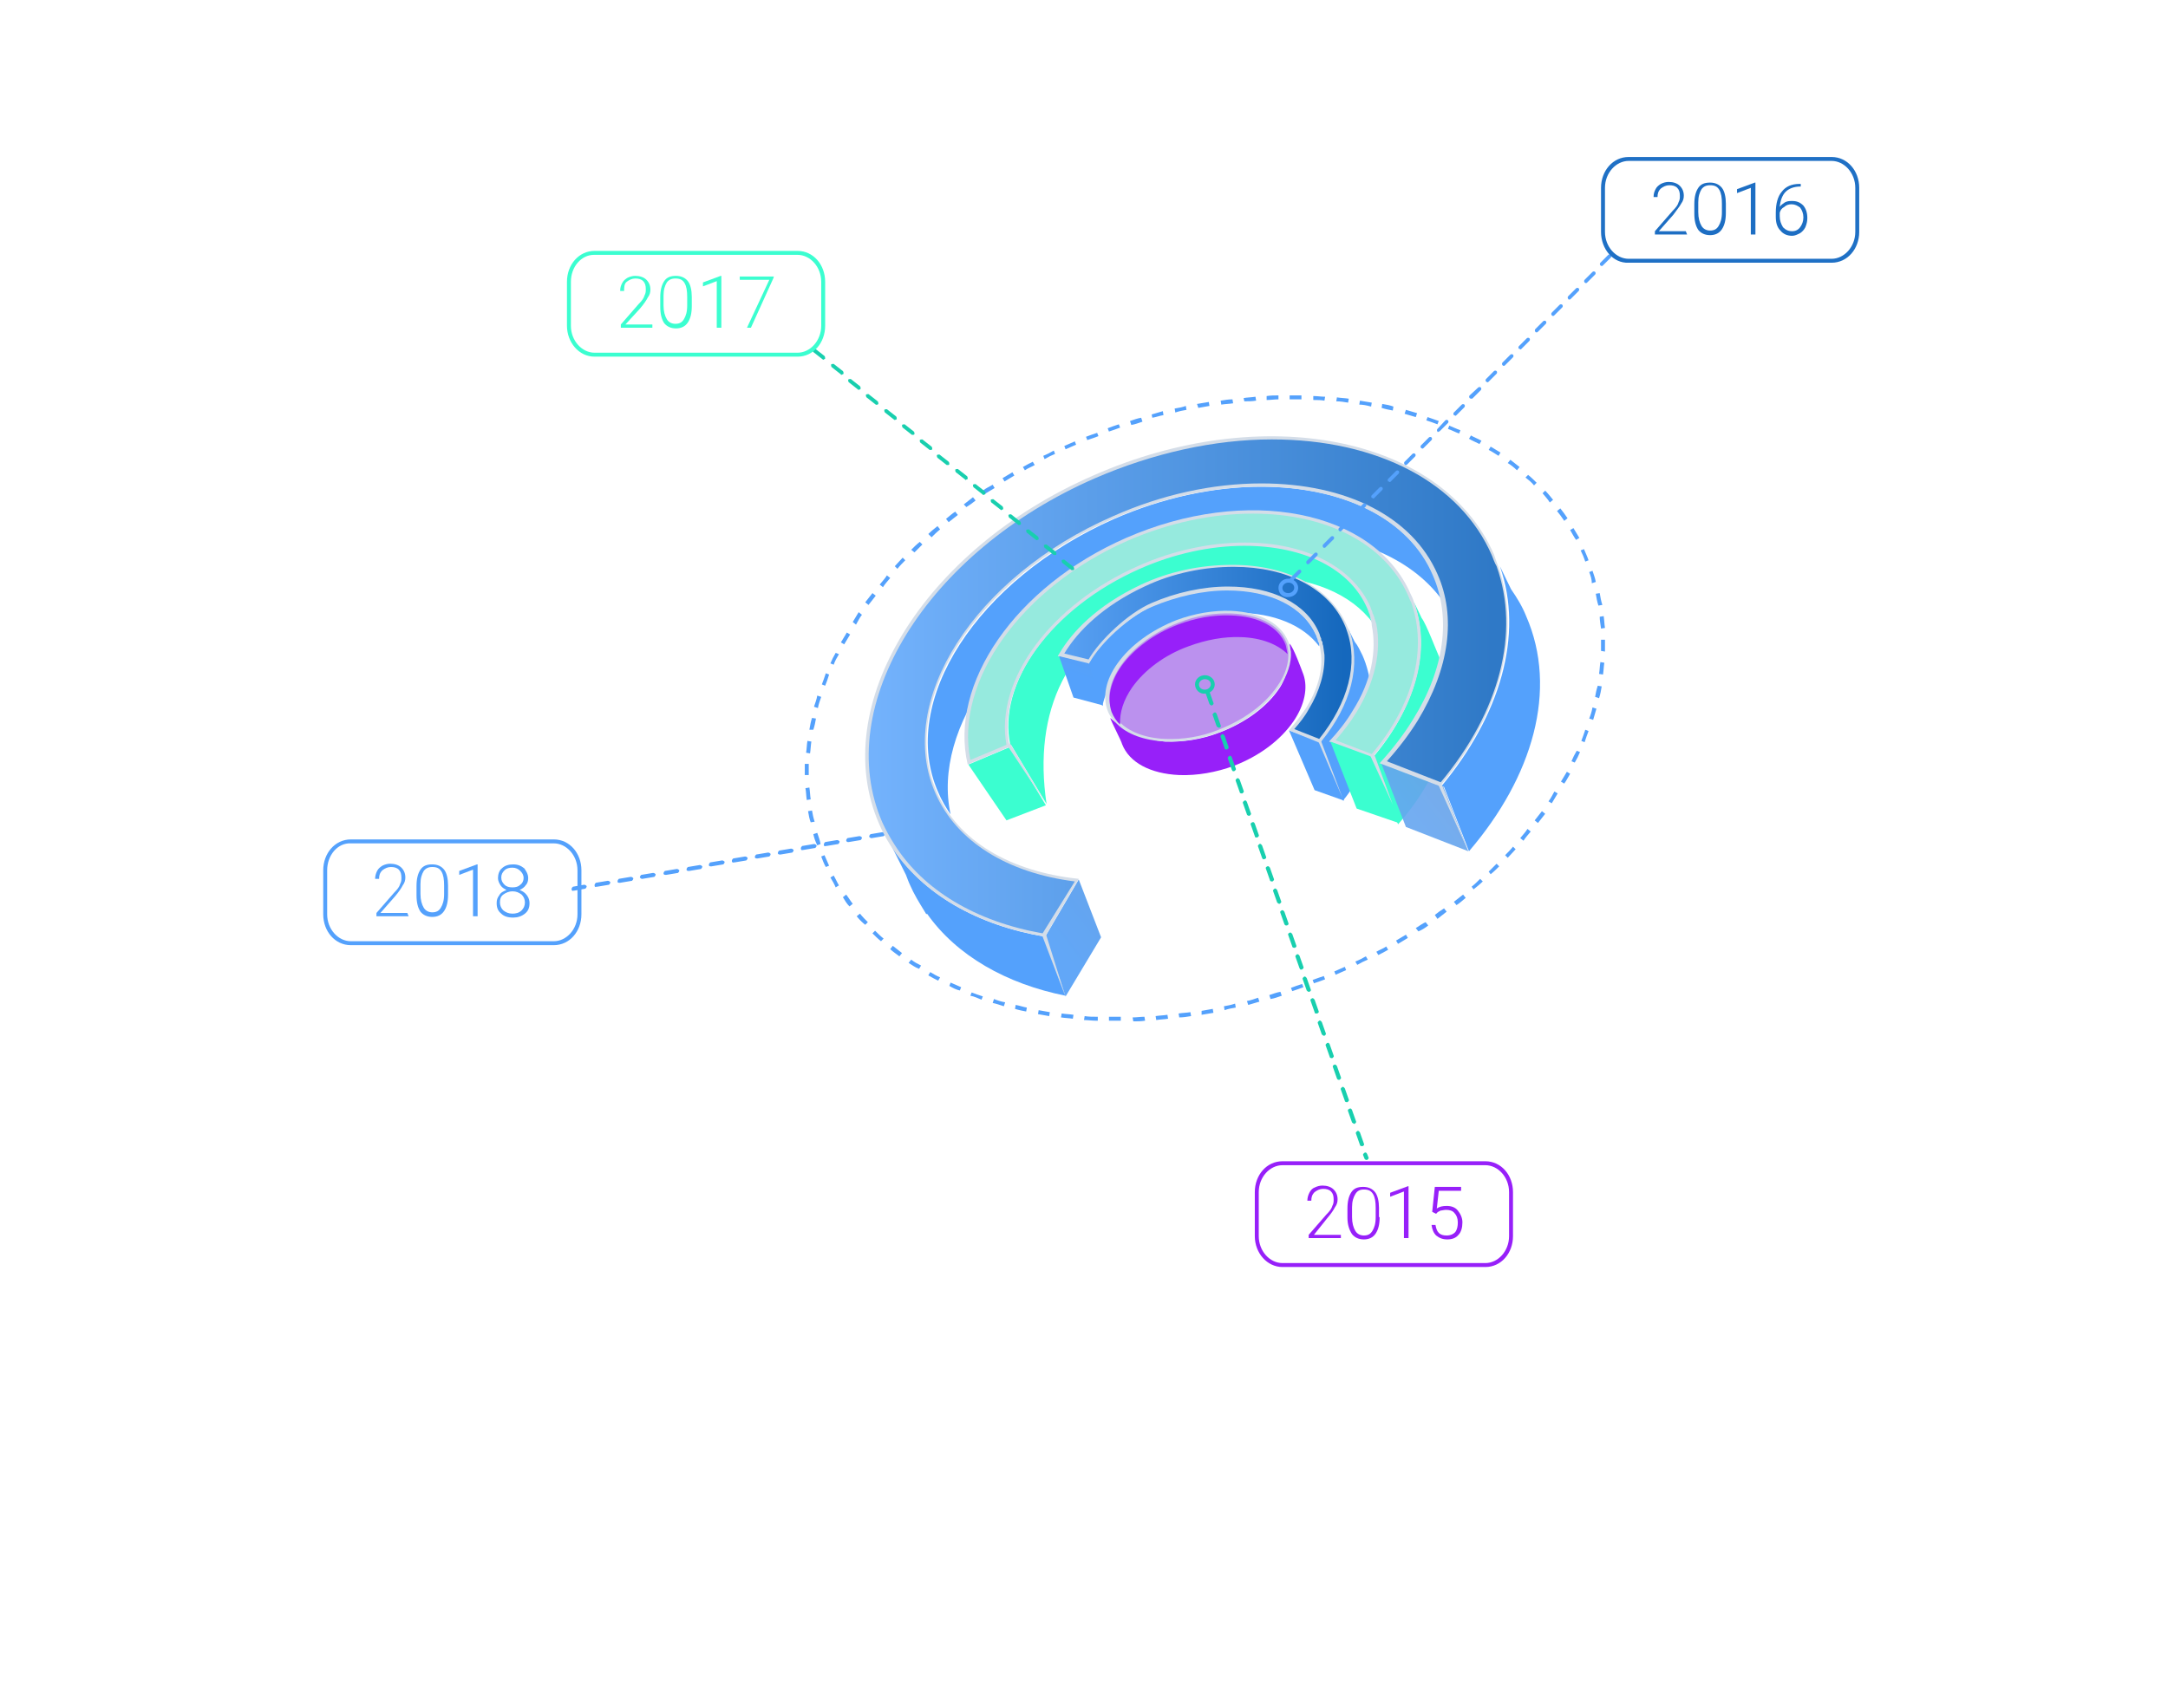 <?xml version="1.0" encoding="utf-8"?>
<!-- Generator: Adobe Illustrator 23.0.6, SVG Export Plug-In . SVG Version: 6.00 Build 0)  -->
<svg version="1.1" xmlns="http://www.w3.org/2000/svg" xmlns:xlink="http://www.w3.org/1999/xlink" x="0px" y="0px"
	 viewBox="0 0 330 260" enable-background="new 0 0 330 260" xml:space="preserve">
<g id="Слой_2">
	<rect opacity="0" fill="#FFFFFF" width="330" height="260"/>
</g>
<g id="Слой_1">
	<path fill="#54A1FC" d="M172.6,86.1c7.4-3.2,15.1-4.9,22.4-4.9c11,0,19.7,3.7,24.4,10c-0.2-1.2-0.6-2.4-1.1-3.6
		c-3.7-8.4-13.5-13.5-26.3-13.5c-7.3,0-15.1,1.7-22.4,4.9c-20.8,9.2-32.9,27.8-26.8,41.6c0.5,1.2,1.2,2.4,1.9,3.4
		C141.8,110.8,153.5,94.4,172.6,86.1z"/>
	<path fill="#54A1FC" d="M170.3,155.4c-0.5,0-1,0-1.5,0v-0.6c0.5,0,1,0,1.5,0c0.1,0,0.2,0,0.3,0v0.6
		C170.5,155.4,170.4,155.4,170.3,155.4z M172.4,154.9c0.6,0,1.2-0.1,1.8-0.1l0.1,0.6c-0.6,0.1-1.2,0.1-1.8,0.1L172.4,154.9z
		 M166.8,155.4c-0.6,0-1.2-0.1-1.8-0.1l0.1-0.6c0.6,0.1,1.2,0.1,1.8,0.1c0.1,0,0.2,0,0.2,0v0.6C167,155.4,166.9,155.4,166.8,155.4z
		 M175.9,154.7c0.6-0.1,1.2-0.1,1.8-0.2l0.1,0.6c-0.6,0.1-1.2,0.1-1.8,0.2L175.9,154.7z M161.5,154.9l0.1-0.6
		c0.6,0.1,1.2,0.1,1.8,0.2l-0.1,0.6C162.7,155,162.1,155,161.5,154.9z M179.4,154.3c0.6-0.1,1.2-0.1,1.8-0.2l0.1,0.6
		c-0.6,0.1-1.2,0.2-1.8,0.2L179.4,154.3z M158,154.4l0.1-0.6c0.6,0.1,1.1,0.2,1.7,0.3l-0.1,0.6C159.1,154.6,158.6,154.5,158,154.4z
		 M182.9,153.9c0.6-0.1,1.2-0.2,1.7-0.3l0.1,0.6c-0.6,0.1-1.2,0.2-1.8,0.3L182.9,153.9z M154.5,153.6l0.1-0.6
		c0.6,0.1,1.1,0.3,1.7,0.4l-0.1,0.6C155.7,153.9,155.1,153.8,154.5,153.6z M186.3,153.2c0.6-0.1,1.1-0.2,1.7-0.4l0.1,0.6
		c-0.6,0.1-1.2,0.2-1.7,0.4L186.3,153.2z M151.1,152.7l0.2-0.6c0.5,0.2,1.1,0.4,1.7,0.5l-0.2,0.6C152.2,153,151.6,152.8,151.1,152.7
		z M189.8,152.4c0.6-0.1,1.1-0.3,1.7-0.5l0.2,0.6c-0.6,0.2-1.1,0.3-1.7,0.5L189.8,152.4z M147.7,151.6l0.2-0.5
		c0.5,0.2,1.1,0.4,1.7,0.6l-0.2,0.5C148.9,152,148.3,151.7,147.7,151.6z M193.2,151.5c0.6-0.2,1.1-0.4,1.7-0.5l0.2,0.6
		c-0.6,0.2-1.1,0.4-1.7,0.5L193.2,151.5z M196.5,150.4c0.5-0.2,1.1-0.4,1.7-0.6l0.2,0.5c-0.5,0.2-1.1,0.4-1.7,0.6L196.5,150.4z
		 M144.5,150.1l0.2-0.5c0.5,0.2,1.1,0.5,1.6,0.7l-0.2,0.5C145.6,150.7,145,150.4,144.5,150.1z M199.8,149.2c0.5-0.2,1.1-0.4,1.7-0.6
		l0.2,0.5c-0.5,0.2-1.1,0.4-1.7,0.6L199.8,149.2z M141.3,148.5l0.3-0.5c0.5,0.3,1,0.6,1.5,0.8l-0.3,0.5
		C142.4,149.1,141.8,148.8,141.3,148.5z M203.1,147.9c0.5-0.2,1.1-0.5,1.6-0.7l0.2,0.5c-0.5,0.2-1.1,0.5-1.6,0.7L203.1,147.9z
		 M138.3,146.6l0.4-0.5c0.5,0.4,0.9,0.6,1.5,0.9l-0.3,0.5C139.3,147.3,138.8,146.9,138.3,146.6z M206.3,146.4
		c0.5-0.2,1.1-0.5,1.6-0.8l0.3,0.5c-0.5,0.2-1.1,0.5-1.6,0.8L206.3,146.4z M135.5,144.5l0.4-0.5c0.5,0.4,0.9,0.7,1.4,1.1l-0.4,0.5
		C136.4,145.2,135.9,144.9,135.5,144.5z M209.5,144.9c0.5-0.3,1.1-0.5,1.5-0.8l0.3,0.5c-0.5,0.3-1.1,0.6-1.5,0.8L209.5,144.9z
		 M212.5,143.2c0.5-0.3,1-0.6,1.5-0.9l0.3,0.5c-0.5,0.3-1,0.6-1.5,0.9L212.5,143.2z M132.8,142.1l0.4-0.4c0.4,0.4,0.8,0.8,1.3,1.2
		l-0.4,0.4C133.6,142.9,133.2,142.5,132.8,142.1z M215.5,141.3c0.5-0.3,1-0.7,1.5-0.9l0.4,0.5c-0.5,0.4-1,0.7-1.5,0.9L215.5,141.3z
		 M130.4,139.5l0.5-0.4c0.4,0.5,0.8,0.9,1.2,1.3l-0.4,0.4C131.2,140.4,130.8,140,130.4,139.5z M218.4,139.3c0.5-0.4,0.9-0.7,1.4-1
		l0.4,0.5c-0.5,0.4-0.9,0.7-1.4,1.1L218.4,139.3z M128.3,136.6l0.5-0.4c0.4,0.5,0.6,0.9,1,1.4l-0.5,0.4
		C128.9,137.6,128.6,137.1,128.3,136.6z M221.3,137.3c0.5-0.4,0.9-0.7,1.4-1.1l0.4,0.5c-0.5,0.4-0.9,0.8-1.4,1.1L221.3,137.3z
		 M224,135c0.5-0.4,0.9-0.8,1.3-1.2l0.4,0.4c-0.4,0.4-0.9,0.8-1.4,1.2L224,135z M126.4,133.6l0.5-0.3c0.3,0.5,0.5,1,0.8,1.5
		l-0.5,0.3C127,134.6,126.7,134.1,126.4,133.6z M226.6,132.7c0.4-0.4,0.8-0.8,1.2-1.2l0.4,0.4c-0.4,0.4-0.8,0.8-1.3,1.2L226.6,132.7
		z M125,130.4l0.5-0.2c0.2,0.5,0.5,1.1,0.7,1.6l-0.5,0.2C125.4,131.5,125.2,130.9,125,130.4z M229.1,130.2c0.4-0.4,0.8-0.8,1.2-1.3
		l0.4,0.4c-0.4,0.4-0.8,0.9-1.2,1.3L229.1,130.2z M123.8,127l0.6-0.2c0.2,0.6,0.4,1.1,0.5,1.7l-0.5,0.2
		C124.1,128.1,123.9,127.5,123.8,127z M231.4,127.6c0.4-0.5,0.8-0.9,1.1-1.4l0.5,0.4c-0.4,0.5-0.8,0.9-1.1,1.4L231.4,127.6z
		 M123,123.5l0.6-0.1c0.1,0.6,0.2,1.1,0.4,1.7l-0.6,0.1C123.2,124.7,123.1,124.1,123,123.5z M233.6,124.9c0.4-0.5,0.7-0.9,1.1-1.4
		l0.5,0.4c-0.4,0.5-0.7,0.9-1.1,1.4L233.6,124.9z M235.7,122c0.4-0.5,0.6-1,0.9-1.5l0.5,0.3c-0.3,0.5-0.6,1-0.9,1.5L235.7,122z
		 M122.6,120l0.6-0.1c0.1,0.6,0.1,1.2,0.2,1.8l-0.6,0.1C122.7,121.1,122.7,120.5,122.6,120z M237.6,119c0.3-0.5,0.6-1,0.9-1.5
		l0.5,0.3c-0.3,0.5-0.6,1.1-0.9,1.5L237.6,119z M122.5,117.7c0-0.5,0-0.9,0-1.4h0.6c0,0.4,0,0.9,0,1.3c0,0.1,0,0.3,0,0.4h-0.6
		C122.5,118,122.5,117.9,122.5,117.7z M239.2,115.9c0.2-0.5,0.5-1.1,0.8-1.6l0.5,0.2c-0.2,0.5-0.5,1.1-0.8,1.6L239.2,115.9z
		 M122.7,114.6c0.1-0.6,0.1-1.2,0.2-1.8l0.6,0.1c-0.1,0.6-0.1,1.2-0.2,1.8L122.7,114.6z M240.7,112.8c0.2-0.5,0.4-1.1,0.6-1.7
		l0.5,0.2c-0.2,0.5-0.4,1.1-0.6,1.7L240.7,112.8z M123.2,111.1c0.1-0.6,0.2-1.2,0.4-1.8l0.6,0.1c-0.1,0.6-0.2,1.1-0.4,1.7
		L123.2,111.1z M241.9,109.4c0.2-0.5,0.4-1.1,0.5-1.7l0.6,0.2c-0.2,0.6-0.3,1.1-0.5,1.7L241.9,109.4z M123.9,107.6
		c0.2-0.6,0.4-1.1,0.5-1.7l0.6,0.2c-0.2,0.6-0.4,1.1-0.5,1.7L123.9,107.6z M242.8,106.1c0.1-0.6,0.2-1.1,0.4-1.7l0.6,0.1
		c-0.1,0.6-0.2,1.2-0.4,1.8L242.8,106.1z M125.6,104.4l-0.5-0.2c0.2-0.5,0.4-1.1,0.6-1.7l0.5,0.2C126,103.4,125.8,103.9,125.6,104.4
		z M243.4,102.6c0.1-0.6,0.1-1.2,0.2-1.8l0.6,0.1c-0.1,0.6-0.1,1.2-0.2,1.8L243.4,102.6z M126.9,101.2l-0.5-0.2
		c0.2-0.5,0.5-1.1,0.8-1.6l0.5,0.2C127.4,100.1,127.1,100.6,126.9,101.2z M243.7,99.1c0-0.4,0-0.8,0-1.2c0-0.2,0-0.4,0-0.5h0.6
		c0,0.2,0,0.4,0,0.6c0,0.4,0,0.8,0,1.2L243.7,99.1z M128,97.8c0.3-0.5,0.6-1,0.9-1.5l0.5,0.3c-0.3,0.5-0.6,1-0.9,1.5L128,97.8z
		 M243.5,93.9l0.6-0.1c0.1,0.6,0.1,1.2,0.2,1.8l-0.6,0.1C243.6,95,243.5,94.4,243.5,93.9z M129.8,94.7c0.3-0.5,0.6-1,0.9-1.5
		l0.5,0.4c-0.4,0.5-0.6,1-0.9,1.5L129.8,94.7z M242.9,90.4l0.6-0.1c0.1,0.6,0.2,1.2,0.4,1.8l-0.6,0.1C243.1,91.6,243,91,242.9,90.4z
		 M131.7,91.7c0.4-0.5,0.7-0.9,1.1-1.4l0.5,0.4c-0.4,0.5-0.7,0.9-1.1,1.4L131.7,91.7z M133.9,89c0.4-0.5,0.8-0.9,1.1-1.4l0.5,0.4
		c-0.4,0.5-0.8,0.9-1.1,1.4L133.9,89z M241.9,87.1l0.5-0.2c0.2,0.6,0.4,1.1,0.5,1.7l-0.6,0.2C242.3,88.2,242.1,87.6,241.9,87.1z
		 M136.2,86.2c0.4-0.4,0.8-0.9,1.2-1.3l0.4,0.4c-0.4,0.4-0.8,0.8-1.2,1.3L136.2,86.2z M240.6,83.8l0.5-0.2c0.2,0.5,0.5,1.1,0.7,1.7
		l-0.5,0.2C241.1,84.9,240.9,84.4,240.6,83.8z M138.7,83.7c0.4-0.4,0.8-0.8,1.3-1.2l0.4,0.4c-0.4,0.4-0.8,0.8-1.2,1.2L138.7,83.7z
		 M239,80.7l0.5-0.3c0.3,0.5,0.6,1,0.9,1.5l-0.5,0.3C239.6,81.8,239.3,81.2,239,80.7z M141.3,81.3c0.4-0.4,0.9-0.8,1.4-1.2l0.4,0.5
		c-0.5,0.4-0.9,0.8-1.3,1.2L141.3,81.3z M144,79c0.5-0.4,0.9-0.8,1.4-1.1l0.4,0.5c-0.5,0.4-0.9,0.7-1.4,1.1L144,79z M237,77.8
		l0.5-0.4c0.4,0.5,0.7,0.9,1.1,1.5l-0.5,0.4C237.7,78.7,237.4,78.3,237,77.8z M146.7,76.8c0.5-0.4,0.9-0.7,1.4-1.1l0.4,0.5
		c-0.5,0.4-0.9,0.7-1.4,1L146.7,76.8z M234.8,75.1l0.4-0.4c0.4,0.4,0.8,0.9,1.2,1.4l-0.5,0.4C235.6,76,235.2,75.6,234.8,75.1z
		 M149.6,74.7c0.5-0.4,1-0.6,1.5-0.9l0.3,0.5c-0.5,0.3-1,0.6-1.5,0.9L149.6,74.7z M232.2,72.7l0.4-0.4c0.5,0.4,0.9,0.8,1.3,1.2
		l-0.4,0.4C233.1,73.4,232.7,73.1,232.2,72.7z M152.6,72.8c0.5-0.3,1-0.6,1.5-0.9l0.3,0.5c-0.5,0.3-1,0.6-1.5,0.9L152.6,72.8z
		 M155.7,71.1c0.5-0.3,1.1-0.6,1.5-0.8l0.3,0.5c-0.5,0.3-1.1,0.5-1.5,0.8L155.7,71.1z M229.5,70.5l0.4-0.5c0.5,0.4,0.9,0.7,1.4,1.1
		l-0.4,0.5C230.5,71.2,230,70.8,229.5,70.5z M158.8,69.4c0.5-0.2,1.1-0.5,1.6-0.8l0.2,0.5c-0.5,0.2-1.1,0.5-1.6,0.8L158.8,69.4z
		 M226.6,68.5l0.3-0.5c0.5,0.3,1,0.6,1.5,0.9l-0.3,0.5C227.6,69.1,227.2,68.8,226.6,68.5z M162,67.9c0.5-0.2,1.1-0.5,1.6-0.7
		l0.2,0.5c-0.5,0.2-1.1,0.5-1.6,0.7L162,67.9z M223.6,66.8l0.3-0.5c0.5,0.3,1.1,0.5,1.6,0.8l-0.3,0.5
		C224.6,67.3,224.1,67.1,223.6,66.8z M165.3,66.5c0.5-0.2,1.1-0.4,1.7-0.6l0.2,0.5c-0.5,0.2-1.1,0.4-1.7,0.6L165.3,66.5z
		 M220.4,65.3l0.2-0.5c0.5,0.2,1.1,0.5,1.7,0.7l-0.2,0.5C221.5,65.8,221,65.5,220.4,65.3z M168.6,65.2c0.5-0.2,1.1-0.4,1.7-0.6
		l0.2,0.5c-0.5,0.2-1.1,0.4-1.7,0.6L168.6,65.2z M172,64.1c0.6-0.2,1.1-0.4,1.7-0.5l0.2,0.6c-0.6,0.2-1.1,0.4-1.7,0.5L172,64.1z
		 M217.1,64l0.2-0.5c0.6,0.2,1.1,0.4,1.7,0.6l-0.2,0.5C218.3,64.4,217.7,64.2,217.1,64z M175.3,63.1c0.6-0.2,1.1-0.3,1.7-0.5
		l0.1,0.6c-0.6,0.1-1.1,0.3-1.7,0.4L175.3,63.1z M213.8,63l0.2-0.6c0.6,0.2,1.1,0.3,1.7,0.5l-0.2,0.6
		C214.9,63.3,214.4,63.2,213.8,63z M178.8,62.2c0.6-0.1,1.2-0.2,1.7-0.4l0.1,0.6c-0.6,0.1-1.1,0.2-1.7,0.4L178.8,62.2z M210.3,62.1
		l0.1-0.6c0.6,0.1,1.2,0.2,1.7,0.4l-0.1,0.6C211.5,62.4,210.9,62.3,210.3,62.1z M182.2,61.5c0.6-0.1,1.2-0.2,1.8-0.3l0.1,0.6
		c-0.6,0.1-1.2,0.2-1.7,0.3L182.2,61.5z M206.9,61.6L207,61c0.6,0.1,1.2,0.2,1.8,0.3l-0.1,0.6C208,61.7,207.4,61.6,206.9,61.6z
		 M185.8,61c0.6-0.1,1.2-0.2,1.8-0.2l0.1,0.6c-0.6,0.1-1.2,0.1-1.8,0.2L185.8,61z M203.4,61.1l0.1-0.6c0.6,0.1,1.2,0.1,1.8,0.2
		l-0.1,0.6C204.6,61.2,204,61.1,203.4,61.1z M189.3,60.6c0.6-0.1,1.2-0.1,1.8-0.2l0.1,0.6c-0.6,0.1-1.2,0.1-1.8,0.1L189.3,60.6z
		 M200,60.9c-0.1,0-0.1,0-0.1,0v-0.6c0.1,0,0.1,0,0.1,0c0.5,0,1.1,0.1,1.7,0.1l-0.1,0.6C201.1,60.9,200.5,60.9,200,60.9z
		 M192.8,60.3c0.6-0.1,1.2-0.1,1.8-0.1v0.6c-0.6,0-1.2,0.1-1.8,0.1V60.3z M196.5,60.8c-0.1,0-0.1,0-0.2,0v-0.6c0.1,0,0.1,0,0.2,0
		c0.5,0,1.1,0,1.6,0v0.6C197.6,60.8,197.1,60.8,196.5,60.8z"/>
	<path fill="#54A1FC" d="M87,135.4c0-0.2,0.1-0.3,0.2-0.4l1.7-0.3c0.2,0,0.3,0.1,0.4,0.2c0,0.2-0.1,0.3-0.2,0.4l-1.7,0.3h-0.1
		C87.2,135.7,87,135.6,87,135.4z M90.5,134.8c0-0.2,0.1-0.3,0.2-0.4l1.8-0.3c0.2,0,0.3,0.1,0.4,0.2c0,0.2-0.1,0.3-0.2,0.4l-1.8,0.3
		h-0.1C90.6,135.1,90.5,135,90.5,134.8z M94,134.2c0-0.2,0.1-0.3,0.2-0.4l1.8-0.3c0.2,0,0.3,0.1,0.4,0.2c0,0.2-0.1,0.3-0.2,0.4
		l-1.8,0.3h-0.1C94.1,134.4,94,134.4,94,134.2z M97.4,133.6c0-0.2,0.1-0.3,0.2-0.4l1.8-0.3c0.2,0,0.3,0.1,0.4,0.2
		c0,0.2-0.1,0.3-0.2,0.4l-1.8,0.3h-0.1C97.6,133.8,97.5,133.7,97.4,133.6z M101,133c0-0.2,0.1-0.3,0.2-0.4l1.8-0.3
		c0.2,0,0.3,0.1,0.4,0.2c0,0.2-0.1,0.3-0.2,0.4l-1.8,0.3h-0.1C101.1,133.2,101,133.1,101,133z M104.5,132.4c0-0.2,0.1-0.3,0.2-0.4
		l1.8-0.3c0.2,0,0.3,0.1,0.4,0.2c0,0.2-0.1,0.3-0.2,0.4l-1.8,0.3h-0.1C104.6,132.6,104.5,132.5,104.5,132.4z M107.9,131.7
		c0-0.2,0.1-0.3,0.2-0.4l1.8-0.3c0.2,0,0.3,0.1,0.4,0.2c0,0.2-0.1,0.3-0.2,0.4l-1.8,0.3h-0.1C108.1,131.9,107.9,131.9,107.9,131.7z
		 M111.4,131.1c0-0.2,0.1-0.3,0.2-0.4l1.8-0.3c0.2,0,0.3,0.1,0.4,0.2c0,0.2-0.1,0.3-0.2,0.4l-1.8,0.3h-0.1
		C111.5,131.4,111.4,131.2,111.4,131.1z M114.9,130.5c0-0.2,0.1-0.3,0.2-0.4l1.8-0.3c0.2,0,0.3,0.1,0.4,0.2c0,0.2-0.1,0.3-0.2,0.4
		l-1.8,0.3h-0.1C115,130.7,114.9,130.6,114.9,130.5z M118.4,129.9c0-0.2,0.1-0.3,0.2-0.4l1.8-0.3c0.2,0,0.3,0.1,0.4,0.2
		c0,0.2-0.1,0.3-0.2,0.4l-1.8,0.3h-0.1C118.5,130.1,118.4,130,118.4,129.9z M121.9,129.2c0-0.2,0.1-0.3,0.2-0.4l1.8-0.3
		c0.2,0,0.3,0.1,0.4,0.2c0,0.2-0.1,0.3-0.2,0.4l-1.8,0.3h-0.1C122.1,129.5,121.9,129.4,121.9,129.2z M125.4,128.6
		c0-0.2,0.1-0.3,0.2-0.4l1.8-0.3c0.2,0,0.3,0.1,0.4,0.2c0,0.2-0.1,0.3-0.2,0.4l-1.8,0.3h-0.1C125.5,128.9,125.4,128.8,125.4,128.6z
		 M128.8,128c0-0.2,0.1-0.3,0.2-0.4l1.8-0.3c0.2,0,0.3,0.1,0.4,0.2c0,0.2-0.1,0.3-0.2,0.4l-1.8,0.3h-0.1
		C129,128.2,128.9,128.2,128.8,128z M132.3,127.4c0-0.2,0.1-0.3,0.2-0.4l1.8-0.3c0.2,0,0.3,0.1,0.4,0.2c0,0.2-0.1,0.3-0.2,0.4
		l-1.8,0.3h-0.1C132.5,127.6,132.4,127.5,132.3,127.4z M135.8,126.7c0-0.2,0.1-0.3,0.2-0.4l1.8-0.3c0.2,0,0.3,0.1,0.4,0.2
		c0,0.2-0.1,0.3-0.2,0.4l-1.8,0.3h-0.1C136,127,135.9,126.9,135.8,126.7z M139.3,126.2c0-0.2,0.1-0.3,0.2-0.4l1.8-0.3
		c0.2,0,0.3,0.1,0.4,0.2c0,0.2-0.1,0.3-0.2,0.4l-1.8,0.3h-0.1C139.5,126.4,139.4,126.3,139.3,126.2z"/>
	<path fill="#54A1FC" d="M135.7,128.8l2.2,4.4c0.2,0.5,0.4,1.1,0.6,1.5c0.6,1.4,1.4,2.7,2.2,4l0.3,0.5l0.1-0.1
		c4.5,6.4,12.1,10.7,21.1,12.5l-3.2-9C148.9,140.9,140.4,136.2,135.7,128.8z"/>
	
		<linearGradient id="SVGID_1_" gradientUnits="userSpaceOnUse" x1="161.066" y1="117.491" x2="213.578" y2="158.385" gradientTransform="matrix(1 0 0 -1 0 262)">
		<stop  offset="0" style="stop-color:#62A7F7"/>
		<stop  offset="0.978" style="stop-color:#7195BA"/>
	</linearGradient>
	<path fill="url(#SVGID_1_)" d="M159.1,142.6l5.1-8.7l3.4,8.8l-5.4,9L159.1,142.6z"/>
	<path fill="#D4DDE8" d="M158.7,142.6l3.5,9.2l-3-9.6C159.3,142.1,158.6,142.5,158.7,142.6z"/>
	<path fill="#54A1FC" d="M219.4,119.7l0.4,0.1l3.8,9.8c9.7-11.3,13.6-24.6,8.7-35.8c-0.6-1.5-1.4-2.8-2.3-4.1l-1.7-3.5
		C232,96.7,228.3,109,219.4,119.7z"/>
	<path fill="#54A1FC" d="M207.4,99.8c-0.4-0.8-0.7-1.5-1.2-2.1l-0.9-1.8c1.9,5.4,0.1,11.8-4.5,17.2l0.2,0.1l3.4,8.7
		C209.5,116,209.9,105.4,207.4,99.8z"/>
	<path fill="#54A1FC" d="M196.2,111.2l4.9,1.8l3.5,8.9l-4.5-1.6L196.2,111.2z"/>
	<path fill="#D4DDE8" d="M201,112.6l3.4,9l-3.8-8.9L201,112.6z"/>
	<path fill="#3BFED0" d="M208.7,94c-0.1-0.2-0.1-0.3-0.1-0.5c-0.1-0.1-0.1-0.2-0.1-0.3c-0.1-0.2-0.2-0.5-0.3-0.8
		c-2.6-6-9.6-9.5-18.7-9.5c-5.2,0-10.7,1.2-15.9,3.5c-13.6,6-21.9,17.7-19.8,27.1l0.1-0.1l5.4,9c-2.1-14.1,3-25.5,16.5-31.1
		c5.3-2.2,10.7-3.5,15.9-3.5c7.8,0,14,2.6,17.3,7.1V95c-0.1-0.2-0.1-0.4-0.1-0.6C208.7,94.3,208.7,94.2,208.7,94z"/>
	<path fill="#3BFED0" d="M219.1,100.1c-0.5-1.1-2-5.1-2.7-6l-1.2-2.5c2.7,7.6,0.1,16.3-6.3,23.8l0.2,0.1l3.7,10
		C219.9,117.5,222.6,108,219.1,100.1z"/>
	<path fill="#3BFED0" d="M147.4,116.4l6.4-2.7l5.4,8.9l-6,2.3L147.4,116.4z"/>
	<path fill="#D4DDE8" d="M153.7,113.1l5.6,9.4l-5.9-8.9L153.7,113.1z"/>
	<path fill="#D4DDE8" d="M215.2,91.6c-0.1-0.4-0.3-0.8-0.5-1.2c-5.6-12.8-25-16.5-43.3-8.5c-16.9,7.4-27,22.3-24.1,34.5l6.4-2.7
		c-2.1-9.4,6.2-21.1,19.8-27.1c5.2-2.3,10.7-3.5,15.9-3.5c9.1,0,16.1,3.5,18.7,9.5c0.1,0.2,0.2,0.5,0.3,0.8c0.1,0.1,0.1,0.2,0.1,0.3
		c0.1,0.2,0.1,0.3,0.1,0.5c0.1,0.1,0.1,0.2,0.1,0.4c0.1,0.2,0.1,0.4,0.1,0.6c0.8,4-0.1,8.6-2.9,13c-1,1.7-2.2,3.2-3.6,4.7l6.5,2.5
		C215.4,107.9,218,99.1,215.2,91.6z"/>
	<path opacity="0.4" fill="#3BFED0" enable-background="new    " d="M147.7,115.7c-2.4-12,7.8-26.3,24-33.4c6.2-2.7,12.8-4.1,19-4.1
		c11.4,0,20.2,4.7,23.6,12.4c0.2,0.4,0.3,0.8,0.5,1.1c2.5,7.1,0.4,15.5-6,23.1l-5.5-2.1c1.2-1.4,2.3-2.8,3.2-4.3
		c2.8-4.6,3.8-9.3,3-13.4c-0.1-0.2-0.1-0.4-0.2-0.6c0-0.1-0.1-0.2-0.1-0.3V94c-0.1-0.2-0.1-0.3-0.2-0.5c-0.1-0.1-0.1-0.2-0.1-0.3
		c-0.1-0.2-0.2-0.5-0.3-0.8c-2.7-6.1-9.9-9.8-19.1-9.8c-5.3,0-10.9,1.2-16.1,3.5c-13.5,5.9-22,17.5-20.2,27.3L147.7,115.7z"/>
	<path fill="#3BFED0" d="M202.5,112.9l6.8,2.5l3.6,9.9l-6.4-2.2L202.5,112.9z"/>
	<path fill="#D4DDE8" d="M209.2,114.9l2.8,7.6l-3.4-7.4L209.2,114.9z"/>
	<path fill="#54A1FC" d="M200.8,97.9c0-0.1-0.1-0.2-0.1-0.2c-0.1-0.1-0.1-0.2-0.1-0.4c0-0.1-0.1-0.1-0.1-0.2
		c-0.1-0.2-0.1-0.4-0.2-0.5c-1.9-4.3-6.9-6.8-13.5-6.8c-3.7,0-7.7,0.9-11.5,2.5c-3.8,1.7-7.7,5.8-10.2,8.4l2.7,6.8
		c0.7-3.4,3.5-8,9-11c3.6-2,7.7-3.2,11.5-3.2c5.6,0,10.1,1.9,12.5,5.1c0,0,0,0,0-0.1C200.9,98.2,200.8,98.1,200.8,97.9z"/>
	<path fill="#D4DDE8" d="M196.2,111.2l0.4-0.5c0.8-0.9,1.5-1.9,2.2-2.9c1.7-2.7,2.5-5.5,2.3-8l-0.2-1.4c-0.1-0.1-0.1-0.3-0.1-0.4
		c0-0.1-0.1-0.2-0.1-0.2c-0.1-0.1-0.1-0.2-0.1-0.4l-0.1-0.2c-0.1-0.2-0.1-0.4-0.2-0.5c-1.9-4.3-6.9-6.8-13.5-6.8
		c-3.7,0-7.7,0.9-11.5,2.5c-3.7,1.6-7.9,5.7-9.4,8.4l-0.2,0.3l-4.7-1.2l0.3-0.5c1.8-3,5.4-7.1,12.4-10.4c4.3-2,9-3,13.9-3
		c8.3,0,14.8,3.4,17.4,9.2c0.1,0.3,0.2,0.5,0.4,0.8c1.8,5.2,0.3,11.3-4.3,16.9l-0.2,0.2L196.2,111.2z"/>
	
		<linearGradient id="SVGID_2_" gradientUnits="userSpaceOnUse" x1="157.004" y1="162.649" x2="205.694" y2="162.649" gradientTransform="matrix(1 0 0 -1 0 262)">
		<stop  offset="0" style="stop-color:#54A1FC"/>
		<stop  offset="0.978" style="stop-color:#005BB8"/>
	</linearGradient>
	<path opacity="0.9" fill="url(#SVGID_2_)" enable-background="new    " d="M197,111c0.8-0.9,1.6-1.9,2.2-3c1.7-2.8,2.5-5.7,2.4-8.3
		l-0.2-1.4c-0.1-0.2-0.1-0.4-0.1-0.5c0-0.1-0.1-0.2-0.1-0.2c-0.1-0.1-0.1-0.2-0.1-0.4L201,97c-0.1-0.2-0.1-0.4-0.2-0.6
		c-1.9-4.5-7.1-7.1-13.9-7.1c-3.8,0-7.9,0.9-11.6,2.5c-3.7,1.6-8,5.8-9.6,8.6l-3.7-0.9c2.1-3.5,6-7.3,12.2-10.2
		c4.4-2.1,9.2-3,13.6-3c8.1,0,14.5,3.3,16.9,8.9c0.1,0.2,0.2,0.5,0.3,0.8c1.8,5,0.2,11-4.2,16.5L197,111z"/>
	
		<linearGradient id="SVGID_3_" gradientUnits="userSpaceOnUse" x1="164.749" y1="158.962" x2="175.546" y2="189.115" gradientTransform="matrix(1 0 0 -1 0 262)">
		<stop  offset="0" style="stop-color:#54A1FC"/>
		<stop  offset="0.978" style="stop-color:#7195BA"/>
	</linearGradient>
	<path fill="url(#SVGID_3_)" d="M161.2,99.9l4.5,1.1l2.2,6.4l-4.5-1.2L161.2,99.9z"/>
	
		<linearGradient id="SVGID_4_" gradientUnits="userSpaceOnUse" x1="215.466" y1="138.036" x2="249.988" y2="164.922" gradientTransform="matrix(1 0 0 -1 0 262)">
		<stop  offset="0" style="stop-color:#65A5F0"/>
		<stop  offset="0.978" style="stop-color:#7195BA"/>
	</linearGradient>
	<path opacity="0.9" fill="url(#SVGID_4_)" enable-background="new    " d="M210.2,116.1l9.5,3.7l3.8,9.8l-9.5-3.7L210.2,116.1z"/>
	<path fill="#D4DDE8" d="M159.1,142.6l0.1-0.2l5-8.6c-10.5-1.1-18.4-5.8-21.6-13.2c-6.1-13.8,6-32.5,26.8-41.6
		c7.4-3.2,15.1-4.9,22.4-4.9c12.8,0,22.7,5,26.3,13.5c2.8,6.4,1.8,14.2-3,21.9c-1.4,2.3-3.1,4.5-5.1,6.7l9.2,3.5
		c8.9-10.6,12.6-23,8.8-33.6c-0.2-0.5-0.4-1.1-0.6-1.7c-7.9-18-35.2-23.4-61-12c-25.9,11.3-40.4,35.1-32.6,53
		c0.5,1.2,1.1,2.3,1.8,3.4C140.4,136.2,148.9,140.9,159.1,142.6z"/>
	
		<linearGradient id="SVGID_5_" gradientUnits="userSpaceOnUse" x1="132.259" y1="157.512" x2="229.281" y2="157.512" gradientTransform="matrix(1 0 0 -1 0 262)">
		<stop  offset="0" style="stop-color:#69AEFF"/>
		<stop  offset="0.978" style="stop-color:#1D6EC3"/>
	</linearGradient>
	<path opacity="0.9" fill="url(#SVGID_5_)" enable-background="new    " d="M158.7,142.1c-10.2-1.8-18.2-6.6-22.6-13.6
		c-0.7-1.1-1.3-2.2-1.8-3.3c-7.7-17.7,6.7-41.2,32.4-52.4c8.8-3.8,18.1-5.9,26.9-5.9c16.1,0,28.7,6.6,33.5,17.7
		c0.2,0.5,0.4,1.1,0.7,1.6c3.6,10.1,0.5,22.1-8.5,32.9l-8.2-3.2c1.8-2,3.4-4.1,4.7-6.2c4.8-7.9,5.9-15.8,3-22.3
		C215,78.7,205,73.6,192,73.6c-7.4,0-15.2,1.7-22.6,5c-21.1,9.2-33.2,28.2-27,42.2c3.2,7.3,10.9,12.1,21.2,13.4L158.7,142.1z"/>
	<path fill="#D4DDE8" d="M219.4,119.3l4.1,10.3l-4.6-10.2L219.4,119.3z"/>
	<path fill="#18CFAE" d="M163.1,86.8l-1.4-1.1c-0.1-0.1-0.1-0.3-0.1-0.4c0.1-0.1,0.3-0.1,0.4-0.1l1.4,1.1c0.1,0.1,0.1,0.3,0.1,0.4
		c-0.1,0.1-0.1,0.1-0.2,0.1C163.2,86.8,163.2,86.8,163.1,86.8z M160.4,84.5l-1.4-1.1c-0.1-0.1-0.1-0.3-0.1-0.4
		c0.1-0.1,0.3-0.1,0.4-0.1l1.4,1.1c0.1,0.1,0.1,0.3,0.1,0.4c-0.1,0.1-0.1,0.1-0.2,0.1C160.5,84.5,160.4,84.5,160.4,84.5z
		 M157.7,82.2l-1.4-1.1c-0.1-0.1-0.1-0.3-0.1-0.4c0.1-0.1,0.3-0.1,0.4-0.1l1.4,1.1c0.1,0.1,0.1,0.3,0.1,0.4
		c-0.1,0.1-0.1,0.1-0.2,0.1C157.8,82.3,157.7,82.2,157.7,82.2z M155,79.9l-1.4-1.1c-0.1-0.1-0.1-0.3-0.1-0.4
		c0.1-0.1,0.3-0.1,0.4-0.1l1.4,1.1c0.1,0.1,0.1,0.3,0.1,0.4c-0.1,0.1-0.1,0.1-0.2,0.1C155.1,80,155,79.9,155,79.9z M152.3,77.6
		l-1.4-1.1c-0.1-0.1-0.1-0.3-0.1-0.4c0.1-0.1,0.3-0.1,0.4-0.1l1.4,1.1c0.1,0.1,0.1,0.3,0.1,0.4c-0.1,0.1-0.1,0.1-0.2,0.1
		C152.4,77.7,152.4,77.7,152.3,77.6z M149.6,75.3l-1.4-1.1c-0.1-0.1-0.1-0.3-0.1-0.4c0.1-0.1,0.3-0.1,0.4-0.1l1.4,1.1
		c0.1,0.1,0.1,0.3,0.1,0.4c-0.1,0.1-0.1,0.1-0.2,0.1C149.7,75.4,149.6,75.4,149.6,75.3z M146.9,73l-1.4-1.1
		c-0.1-0.1-0.1-0.3-0.1-0.4c0.1-0.1,0.3-0.1,0.4-0.1l1.4,1.1c0.1,0.1,0.1,0.3,0.1,0.4c-0.1,0.1-0.1,0.1-0.2,0.1
		C147,73.1,146.9,73.1,146.9,73z M144.1,70.8l-1.4-1.1c-0.1-0.1-0.1-0.3-0.1-0.4c0.1-0.1,0.3-0.1,0.4-0.1l1.4,1.1
		c0.1,0.1,0.1,0.3,0.1,0.4c-0.1,0.1-0.1,0.1-0.2,0.1C144.3,70.8,144.2,70.8,144.1,70.8z M141.5,68.5l-1.4-1.1
		c-0.1-0.1-0.1-0.3-0.1-0.4c0.1-0.1,0.3-0.1,0.4-0.1l1.4,1.1c0.1,0.1,0.1,0.3,0.1,0.4c-0.1,0.1-0.1,0.1-0.2,0.1
		C141.6,68.5,141.5,68.5,141.5,68.5z M138.8,66.2l-1.4-1.1c-0.1-0.1-0.1-0.3-0.1-0.4c0.1-0.1,0.3-0.1,0.4-0.1l1.4,1.1
		c0.1,0.1,0.1,0.3,0.1,0.4c-0.1,0.1-0.1,0.1-0.2,0.1C138.9,66.2,138.8,66.2,138.8,66.2z M136.1,63.9l-1.4-1.1
		c-0.1-0.1-0.1-0.3-0.1-0.4c0.1-0.1,0.3-0.1,0.4-0.1l1.4,1.1c0.1,0.1,0.1,0.3,0.1,0.4c-0.1,0.1-0.1,0.1-0.2,0.1
		C136.2,64,136.1,63.9,136.1,63.9z M133.3,61.6l-1.4-1.1c-0.1-0.1-0.1-0.3-0.1-0.4c0.1-0.1,0.3-0.1,0.4-0.1l1.4,1.1
		c0.1,0.1,0.1,0.3,0.1,0.4c-0.1,0.1-0.1,0.1-0.2,0.1C133.5,61.7,133.4,61.6,133.3,61.6z M130.6,59.3l-1.4-1.1
		c-0.1-0.1-0.1-0.3-0.1-0.4c0.1-0.1,0.3-0.1,0.4-0.1l1.4,1.1c0.1,0.1,0.1,0.3,0.1,0.4c-0.1,0.1-0.1,0.1-0.2,0.1
		C130.7,59.4,130.7,59.4,130.6,59.3z M128,57l-1.4-1.1c-0.1-0.1-0.1-0.3-0.1-0.4c0.1-0.1,0.3-0.1,0.4-0.1l1.4,1.1
		c0.1,0.1,0.1,0.3,0.1,0.4c-0.1,0.1-0.1,0.1-0.2,0.1C128.1,57.1,128,57.1,128,57z M125.2,54.7l-1.4-1.1c-0.1-0.1-0.1-0.3-0.1-0.4
		c0.1-0.1,0.3-0.1,0.4-0.1l1.4,1.1c0.1,0.1,0.1,0.3,0.1,0.4c-0.1,0.1-0.1,0.1-0.2,0.1C125.4,54.8,125.3,54.8,125.2,54.7z"/>
	<path fill="#9720F9" d="M198.4,102.7c-0.3-0.8-1.5-4.1-2.1-4.7c0.2,1.7-0.2,4.7-1.5,6.7c-1.9,2.9-5.2,5.3-9.1,6.8
		c-2.8,1.1-5.7,1.5-8.3,1.4c-3.2-0.2-6.8-2.1-8.4-3.6c0.1,0.5,1.7,3.5,1.8,4c1.1,2.8,4.3,4.5,8.7,4.7c2.7,0.1,5.6-0.4,8.3-1.4
		c3.9-1.5,7.1-3.9,9.1-6.8C198.6,107.3,199.1,104.7,198.4,102.7z"/>
	<path fill="#D4DDE8" d="M196.5,99.2c-0.1-0.5-0.2-1-0.4-1.5c-1.1-2.8-4.3-4.5-8.7-4.7c-2.7-0.1-5.6,0.4-8.3,1.4
		c-3.8,1.5-7,3.8-9,6.6c-1.8,2.5-2.3,5.1-1.5,7.2c0.3,0.8,0.8,1.4,1.4,2c1.6,1.6,4.1,2.5,7.3,2.7c2.7,0.1,5.6-0.4,8.3-1.4
		c3.9-1.5,7.1-3.9,9.1-6.8C196,102.8,196.6,100.9,196.5,99.2z"/>
	<path opacity="0.4" fill="#9720F9" enable-background="new    " d="M177.4,112.5c-3-0.1-5.6-1.1-7-2.6c-0.6-0.6-1-1.2-1.2-1.9
		c-0.8-2-0.2-4.4,1.5-6.8c1.9-2.7,5-5,8.7-6.4c2.7-1.1,5.6-1.5,8.1-1.4c4.2,0.2,7.3,1.8,8.3,4.4c0.2,0.4,0.2,0.9,0.3,1.4
		c0.1,1.7-0.4,3.5-1.7,5.3c-1.9,2.8-5.1,5.1-8.9,6.6C182.8,112.2,180,112.6,177.4,112.5z"/>
	<path fill="#9720F9" d="M172.3,104.7c1.9-2.7,5-5,8.6-6.3c2.7-1,5.4-1.5,8-1.4c3.1,0.1,5.6,1.1,7.1,2.6c-0.1-0.5-0.2-0.9-0.3-1.4
		c-1-2.7-4.1-4.4-8.4-4.5c-2.6-0.1-5.4,0.4-8,1.4c-3.7,1.4-6.7,3.7-8.6,6.3c-1.7,2.4-2.2,4.9-1.5,7c0.3,0.7,0.7,1.4,1.3,1.9
		C170.4,108.5,171,106.6,172.3,104.7z"/>
	<path fill="#18CFAE" d="M207.7,176.4l-0.2-0.5c-0.1-0.2,0.1-0.3,0.2-0.4c0.2-0.1,0.3,0,0.4,0.2l0.2,0.5c0.1,0.2-0.1,0.3-0.2,0.4
		c-0.1,0-0.1,0-0.1,0C207.9,176.6,207.7,176.5,207.7,176.4z M207,174.3l-0.6-1.7c-0.1-0.2,0.1-0.3,0.2-0.4c0.2-0.1,0.3,0.1,0.4,0.2
		l0.6,1.7c0.1,0.2,0,0.3-0.2,0.4c-0.1,0-0.1,0-0.1,0C207.1,174.5,207,174.4,207,174.3z M205.8,170.9l-0.6-1.7
		c-0.1-0.2,0-0.3,0.2-0.4c0.2-0.1,0.3,0,0.4,0.2l0.6,1.7c0.1,0.2-0.1,0.3-0.2,0.4c-0.1,0-0.1,0-0.1,0S205.9,171,205.8,170.9z
		 M204.7,167.6l-0.6-1.7c-0.1-0.2,0.1-0.3,0.2-0.4c0.2-0.1,0.3,0.1,0.4,0.2l0.6,1.7c0.1,0.2-0.1,0.3-0.2,0.4c-0.1,0-0.1,0-0.1,0
		C204.8,167.8,204.7,167.7,204.7,167.6z M203.5,164.2l-0.6-1.7c-0.1-0.2,0-0.3,0.2-0.4c0.2-0.1,0.3,0.1,0.4,0.2l0.6,1.7
		c0.1,0.2-0.1,0.3-0.2,0.4c-0.1,0-0.1,0-0.1,0C203.7,164.4,203.6,164.4,203.5,164.2z M202.4,160.9l-0.6-1.7
		c-0.1-0.2,0.1-0.3,0.2-0.4c0.2-0.1,0.3,0,0.4,0.2l0.6,1.7c0.1,0.2-0.1,0.3-0.2,0.4c-0.1,0-0.1,0-0.1,0
		C202.5,161.1,202.4,161,202.4,160.9z M201.2,157.5l-0.6-1.7c-0.1-0.2,0.1-0.3,0.2-0.4c0.2-0.1,0.3,0.1,0.4,0.2l0.6,1.7
		c0.1,0.2-0.1,0.3-0.2,0.4c-0.1,0-0.1,0-0.1,0S201.3,157.6,201.2,157.5z M200.1,154.1l-0.6-1.7c-0.1-0.2,0-0.3,0.2-0.4
		c0.2-0.1,0.3,0.1,0.4,0.2l0.6,1.7c0.1,0.2,0,0.3-0.2,0.4c-0.1,0-0.1,0-0.1,0C200.2,154.3,200.1,154.3,200.1,154.1z M198.9,150.8
		l-0.6-1.7c-0.1-0.2,0.1-0.3,0.2-0.4c0.2-0.1,0.3,0.1,0.4,0.2l0.6,1.7c0.1,0.2,0,0.3-0.2,0.4c-0.1,0-0.1,0-0.1,0
		C199.1,151,199,150.9,198.9,150.8z M197.8,147.4l-0.6-1.7c-0.1-0.2,0.1-0.3,0.2-0.4c0.2-0.1,0.3,0.1,0.4,0.2l0.6,1.7
		c0.1,0.2-0.1,0.3-0.2,0.4c-0.1,0-0.1,0-0.1,0C198,147.7,197.9,147.6,197.8,147.4z M196.7,144.1l-0.6-1.7c-0.1-0.2,0-0.3,0.2-0.4
		s0.3,0.1,0.4,0.2l0.6,1.7c0.1,0.2,0,0.3-0.2,0.4c-0.1,0-0.1,0-0.1,0C196.8,144.3,196.7,144.2,196.7,144.1z M195.5,140.7l-0.6-1.7
		c-0.1-0.2,0-0.3,0.2-0.4c0.2-0.1,0.3,0.1,0.4,0.2l0.6,1.7c0.1,0.2,0,0.3-0.2,0.4c-0.1,0-0.1,0-0.1,0
		C195.7,140.9,195.6,140.9,195.5,140.7z M194.4,137.4l-0.6-1.7c-0.1-0.2,0.1-0.3,0.2-0.4c0.2-0.1,0.3,0.1,0.4,0.2l0.6,1.7
		c0.1,0.2-0.1,0.3-0.2,0.4c-0.1,0-0.1,0-0.1,0C194.6,137.6,194.5,137.5,194.4,137.4z M193.3,134l-0.6-1.7c-0.1-0.2,0-0.3,0.2-0.4
		s0.3,0.1,0.4,0.2l0.6,1.7c0.1,0.2-0.1,0.3-0.2,0.4c-0.1,0-0.1,0-0.1,0C193.4,134.2,193.3,134.1,193.3,134z M192.1,130.6l-0.6-1.7
		c-0.1-0.2,0.1-0.3,0.2-0.4c0.2-0.1,0.3,0.1,0.4,0.2l0.6,1.7c0.1,0.2,0,0.3-0.2,0.4c-0.1,0-0.1,0-0.1,0
		C192.3,130.9,192.2,130.8,192.1,130.6z M191,127.3l-0.6-1.7c-0.1-0.2,0-0.3,0.2-0.4s0.3,0,0.4,0.2l0.6,1.7c0.1,0.2-0.1,0.3-0.2,0.4
		c-0.1,0-0.1,0-0.1,0C191.1,127.5,191,127.5,191,127.3z M189.8,124l-0.6-1.7c-0.1-0.2,0.1-0.3,0.2-0.4c0.2-0.1,0.3,0,0.4,0.2
		l0.6,1.7c0.1,0.2-0.1,0.3-0.2,0.4c-0.1,0-0.1,0-0.1,0C190,124.2,189.8,124.1,189.8,124z M188.7,120.6l-0.6-1.7
		c-0.1-0.2,0.1-0.3,0.2-0.4c0.2-0.1,0.3,0.1,0.4,0.2l0.6,1.7c0.1,0.2-0.1,0.3-0.2,0.4c-0.1,0-0.1,0-0.1,0
		C188.8,120.8,188.7,120.7,188.7,120.6z M187.5,117.2l-0.6-1.7c-0.1-0.2,0.1-0.3,0.2-0.4c0.2-0.1,0.3,0,0.4,0.2l0.6,1.7
		c0.1,0.2-0.1,0.3-0.2,0.4c-0.1,0-0.1,0-0.1,0C187.7,117.5,187.6,117.4,187.5,117.2z M186.4,113.9l-0.6-1.7
		c-0.1-0.2,0.1-0.3,0.2-0.4c0.2-0.1,0.3,0.1,0.4,0.2l0.6,1.7c0.1,0.2-0.1,0.3-0.2,0.4c-0.1,0-0.1,0-0.1,0
		C186.5,114.1,186.4,114.1,186.4,113.9z M185.2,110.6l-0.6-1.7c-0.1-0.2,0.1-0.3,0.2-0.4c0.2-0.1,0.3,0,0.4,0.2l0.6,1.7
		c0.1,0.2,0,0.3-0.2,0.4c-0.1,0-0.1,0-0.1,0C185.4,110.7,185.3,110.7,185.2,110.6z M184.1,107.2l-0.6-1.7c-0.1-0.2,0.1-0.3,0.2-0.4
		c0.2-0.1,0.3,0.1,0.4,0.2l0.6,1.7c0.1,0.2-0.1,0.3-0.2,0.4c-0.1,0-0.1,0-0.1,0C184.3,107.4,184.2,107.3,184.1,107.2z"/>
	<path fill="#18CFAE" d="M181.9,104.2c0-0.8,0.7-1.4,1.5-1.4c0.8,0,1.5,0.6,1.5,1.4c0,0.8-0.7,1.4-1.5,1.4
		C182.6,105.7,181.9,105,181.9,104.2z M182.5,104.2c0,0.5,0.4,0.8,0.9,0.8c0.5,0,0.9-0.4,0.9-0.8c0-0.5-0.4-0.8-0.9-0.8
		C182.9,103.4,182.5,103.8,182.5,104.2z"/>
	<path fill="#9720F9" d="M191,188.2v-6.7c0-2.6,1.8-4.7,4.2-4.7h30.9c2.4,0,4.2,2.1,4.2,4.7v6.7c0,2.6-1.8,4.7-4.2,4.7h-30.9
		C192.9,192.9,191,190.8,191,188.2z M191.6,181.5v6.7c0,2.3,1.7,4.1,3.6,4.1h30.9c1.9,0,3.6-1.8,3.6-4.1v-6.7c0-2.3-1.7-4.1-3.6-4.1
		h-30.9C193.3,177.4,191.6,179.2,191.6,181.5z"/>
	<path fill="#9720F9" d="M204.1,188.5h-4.9V188l2.7-3.1c0.5-0.5,0.8-0.9,0.9-1.3c0.2-0.4,0.2-0.6,0.2-1c0-0.5-0.1-0.9-0.4-1.2
		c-0.3-0.3-0.7-0.4-1.2-0.4c-0.5,0-0.9,0.2-1.3,0.5c-0.4,0.4-0.5,0.8-0.5,1.3h-0.6c0-0.4,0.1-0.8,0.3-1.2c0.2-0.4,0.5-0.7,0.8-0.8
		c0.4-0.2,0.8-0.3,1.2-0.3c0.7,0,1.3,0.2,1.7,0.6c0.4,0.4,0.6,0.9,0.6,1.5c0,0.4-0.1,0.8-0.4,1.2c-0.2,0.4-0.6,1-1.2,1.7L200,188
		h4.1L204.1,188.5L204.1,188.5z"/>
	<path fill="#9720F9" d="M210,185.3c0,1.1-0.2,1.9-0.6,2.5c-0.4,0.6-1,0.9-1.8,0.9c-0.8,0-1.4-0.3-1.8-0.8c-0.4-0.6-0.7-1.4-0.7-2.5
		V184c0-1.1,0.2-1.9,0.6-2.5c0.4-0.6,1-0.8,1.8-0.8c0.8,0,1.4,0.3,1.8,0.8c0.4,0.5,0.6,1.4,0.6,2.4V185.3z M209.4,183.9
		c0-0.9-0.1-1.6-0.4-2.1c-0.3-0.5-0.7-0.7-1.4-0.7c-0.6,0-1,0.2-1.3,0.7c-0.3,0.5-0.5,1.1-0.5,2v1.5c0,0.9,0.2,1.6,0.5,2.1
		c0.3,0.5,0.8,0.7,1.3,0.7c0.6,0,1-0.2,1.3-0.7c0.3-0.5,0.5-1.1,0.5-2.1V183.9z"/>
	<path fill="#9720F9" d="M214.4,188.5h-0.7v-7.1l-2.1,0.8v-0.6l2.7-1h0.1V188.5z"/>
	<path fill="#9720F9" d="M218,184.5l0.4-3.8h4v0.6h-3.4l-0.3,2.7c0.4-0.3,0.9-0.4,1.5-0.4c0.7,0,1.3,0.2,1.7,0.7
		c0.4,0.5,0.7,1.1,0.7,1.8c0,0.8-0.2,1.5-0.6,1.9c-0.4,0.5-1,0.7-1.7,0.7s-1.2-0.2-1.7-0.6c-0.4-0.4-0.6-0.9-0.7-1.6h0.6
		c0.1,0.5,0.2,0.9,0.5,1.2c0.3,0.3,0.7,0.4,1.2,0.4c0.6,0,1-0.2,1.3-0.5c0.3-0.4,0.4-0.9,0.4-1.5c0-0.6-0.2-1.1-0.5-1.4
		c-0.3-0.4-0.8-0.5-1.3-0.5c-0.3,0-0.6,0.1-0.8,0.1c-0.2,0.1-0.5,0.2-0.7,0.5L218,184.5z"/>
	<path fill="#1D6EC3" d="M256.8,35.7h-4.9v-0.5l2.7-3.1c0.5-0.5,0.8-0.9,0.9-1.3c0.2-0.4,0.2-0.6,0.2-1c0-0.5-0.1-0.9-0.4-1.2
		s-0.7-0.4-1.2-0.4c-0.5,0-0.9,0.2-1.3,0.5c-0.4,0.4-0.5,0.8-0.5,1.3h-0.6c0-0.5,0.1-0.8,0.3-1.2s0.5-0.6,0.8-0.8
		c0.4-0.2,0.8-0.3,1.2-0.3c0.7,0,1.3,0.2,1.7,0.6c0.4,0.4,0.6,0.9,0.6,1.5c0,0.4-0.1,0.8-0.4,1.2c-0.2,0.4-0.7,1-1.2,1.7l-2.2,2.5
		h4.1L256.8,35.7L256.8,35.7z"/>
	<path fill="#1D6EC3" d="M262.7,32.4c0,1.1-0.2,1.9-0.6,2.5c-0.4,0.6-1,0.9-1.8,0.9c-0.8,0-1.4-0.3-1.8-0.8
		c-0.4-0.6-0.6-1.4-0.6-2.5v-1.4c0-1.1,0.2-1.9,0.6-2.5c0.4-0.6,1-0.8,1.8-0.8c0.8,0,1.4,0.3,1.8,0.8c0.4,0.5,0.6,1.4,0.6,2.4V32.4z
		 M262.1,31c0-0.9-0.1-1.6-0.4-2.1c-0.3-0.5-0.7-0.7-1.4-0.7c-0.6,0-1,0.2-1.3,0.6c-0.3,0.5-0.5,1.1-0.5,2v1.5
		c0,0.9,0.2,1.6,0.5,2.1s0.8,0.7,1.3,0.7c0.6,0,1-0.2,1.3-0.7c0.3-0.5,0.5-1.1,0.5-2.1V31z"/>
	<path fill="#1D6EC3" d="M267.1,35.7h-0.6v-7.1l-2.1,0.8v-0.6l2.7-1h0.1V35.7z"/>
	<path fill="#1D6EC3" d="M274.1,27.8v0.6H274c-0.9,0-1.7,0.3-2.2,0.8c-0.5,0.5-0.8,1.3-0.9,2.3c0.2-0.3,0.5-0.5,0.8-0.7
		c0.4-0.2,0.7-0.2,1.1-0.2c0.7,0,1.2,0.2,1.7,0.7c0.4,0.5,0.6,1.1,0.6,1.9c0,0.5-0.1,0.9-0.3,1.4c-0.2,0.4-0.5,0.7-0.8,0.9
		c-0.4,0.2-0.8,0.4-1.2,0.4c-0.8,0-1.4-0.3-1.8-0.8c-0.5-0.5-0.7-1.2-0.7-2.1v-0.6c0-1.4,0.3-2.5,0.9-3.2c0.6-0.8,1.5-1.2,2.7-1.2
		H274.1z M272.7,31.1c-0.4,0-0.8,0.1-1.1,0.4c-0.4,0.2-0.6,0.5-0.7,0.9v0.5c0,0.7,0.2,1.2,0.5,1.7c0.4,0.4,0.8,0.6,1.4,0.6
		c0.5,0,0.9-0.2,1.2-0.6c0.3-0.4,0.5-0.9,0.5-1.5c0-0.6-0.2-1.1-0.5-1.5C273.6,31.3,273.2,31.1,272.7,31.1z"/>
	<path fill="#54A1FC" d="M196.4,88.4c-0.1-0.1-0.1-0.3,0-0.4l1.2-1.2c0.1-0.1,0.3-0.1,0.4,0c0.1,0.1,0.1,0.3,0,0.4l-1.2,1.2
		c-0.1,0.1-0.1,0.1-0.2,0.1C196.5,88.5,196.5,88.4,196.4,88.4z M198.9,85.8c-0.1-0.1-0.1-0.3,0-0.4l1.2-1.2c0.1-0.1,0.3-0.1,0.4,0
		c0.1,0.1,0.1,0.3,0,0.4l-1.2,1.2c-0.1,0.1-0.1,0.1-0.2,0.1C199,85.9,198.9,85.9,198.9,85.8z M201.4,83.3c-0.1-0.1-0.1-0.3,0-0.4
		l1.2-1.2c0.1-0.1,0.3-0.1,0.4,0c0.1,0.1,0.1,0.3,0,0.4l-1.2,1.2c-0.1,0.1-0.1,0.1-0.2,0.1C201.5,83.4,201.4,83.4,201.4,83.3z
		 M203.8,80.8c-0.1-0.1-0.1-0.3,0-0.4l1.2-1.2c0.1-0.1,0.3-0.1,0.4,0c0.1,0.1,0.1,0.3,0,0.4l-1.2,1.2c-0.1,0.1-0.1,0.1-0.2,0.1
		C204,80.9,203.9,80.9,203.8,80.8z M206.3,78.3c-0.1-0.1-0.1-0.3,0-0.4l1.2-1.2c0.1-0.1,0.3-0.1,0.4,0s0.1,0.3,0,0.4l-1.2,1.2
		c-0.1,0.1-0.1,0.1-0.2,0.1C206.4,78.4,206.4,78.3,206.3,78.3z M208.8,75.8c-0.1-0.1-0.1-0.3,0-0.4l1.2-1.2c0.1-0.1,0.3-0.1,0.4,0
		c0.1,0.1,0.1,0.3,0,0.4l-1.2,1.2c-0.1,0.1-0.1,0.1-0.2,0.1C208.9,75.8,208.9,75.8,208.8,75.8z M211.3,73.3c-0.1-0.1-0.1-0.3,0-0.4
		l1.2-1.2c0.1-0.1,0.3-0.1,0.4,0c0.1,0.1,0.1,0.3,0,0.4l-1.2,1.2c-0.1,0.1-0.1,0.1-0.2,0.1C211.5,73.3,211.3,73.3,211.3,73.3z
		 M213.8,70.7c-0.1-0.1-0.1-0.3,0-0.4l1.2-1.2c0.1-0.1,0.3-0.1,0.4,0c0.1,0.1,0.1,0.3,0,0.4l-1.2,1.2c-0.1,0.1-0.1,0.1-0.2,0.1
		C213.9,70.8,213.8,70.8,213.8,70.7z M216.3,68.2c-0.1-0.1-0.1-0.3,0-0.4l1.2-1.2c0.1-0.1,0.3-0.1,0.4,0c0.1,0.1,0.1,0.3,0,0.4
		l-1.2,1.2c-0.1,0.1-0.1,0.1-0.2,0.1C216.4,68.3,216.4,68.2,216.3,68.2z M218.8,65.7c-0.1-0.1-0.1-0.3,0-0.4L220,64
		c0.1-0.1,0.3-0.1,0.4,0c0.1,0.1,0.1,0.3,0,0.4l-1.2,1.2c-0.1,0.1-0.1,0.1-0.2,0.1C218.9,65.8,218.8,65.8,218.8,65.7z M221.3,63.2
		c-0.1-0.1-0.1-0.3,0-0.4l1.2-1.2c0.1-0.1,0.3-0.1,0.4,0c0.1,0.1,0.1,0.3,0,0.4l-1.2,1.2c-0.1,0.1-0.1,0.1-0.2,0.1
		C221.4,63.2,221.3,63.2,221.3,63.2z M223.7,60.6c-0.1-0.1-0.1-0.3,0-0.4L225,59c0.1-0.1,0.3-0.1,0.4,0c0.1,0.1,0.1,0.3,0,0.4
		l-1.2,1.2c-0.1,0.1-0.1,0.1-0.2,0.1C223.9,60.7,223.8,60.7,223.7,60.6z M226.2,58.1c-0.1-0.1-0.1-0.3,0-0.4l1.2-1.2
		c0.1-0.1,0.3-0.1,0.4,0c0.1,0.1,0.1,0.3,0,0.4l-1.2,1.2c-0.1,0.1-0.1,0.1-0.2,0.1C226.3,58.2,226.3,58.1,226.2,58.1z M228.7,55.6
		c-0.1-0.1-0.1-0.3,0-0.4l1.2-1.2c0.1-0.1,0.3-0.1,0.4,0c0.1,0.1,0.1,0.3,0,0.4l-1.2,1.2c-0.1,0.1-0.1,0.1-0.2,0.1
		C228.8,55.7,228.8,55.7,228.7,55.6z M231.2,53.1c-0.1-0.1-0.1-0.3,0-0.4l1.2-1.2c0.1-0.1,0.3-0.1,0.4,0c0.1,0.1,0.1,0.3,0,0.4
		l-1.2,1.2c-0.1,0.1-0.1,0.1-0.2,0.1C231.4,53.1,231.2,53.1,231.2,53.1z M233.7,50.5c-0.1-0.1-0.1-0.3,0-0.4l1.2-1.2
		c0.1-0.1,0.3-0.1,0.4,0c0.1,0.1,0.1,0.3,0,0.4l-1.2,1.2c-0.1,0.1-0.1,0.1-0.2,0.1C233.8,50.6,233.7,50.6,233.7,50.5z M236.2,48
		c-0.1-0.1-0.1-0.3,0-0.4l1.2-1.2c0.1-0.1,0.3-0.1,0.4,0c0.1,0.1,0.1,0.3,0,0.4l-1.2,1.2c-0.1,0.1-0.1,0.1-0.2,0.1
		C236.3,48.1,236.3,48.1,236.2,48z M238.7,45.5c-0.1-0.1-0.1-0.3,0-0.4l1.2-1.2c0.1-0.1,0.3-0.1,0.4,0c0.1,0.1,0.1,0.3,0,0.4
		l-1.2,1.2c-0.1,0.1-0.1,0.1-0.2,0.1C238.8,45.6,238.7,45.6,238.7,45.5z M241.2,43c-0.1-0.1-0.1-0.3,0-0.4l1.2-1.2
		c0.1-0.1,0.3-0.1,0.4,0c0.1,0.1,0.1,0.3,0,0.4l-1.2,1.2c-0.1,0.1-0.1,0.1-0.2,0.1C241.3,43.1,241.2,43,241.2,43z M243.6,40.4
		c-0.1-0.1-0.1-0.3,0-0.4l1.2-1.2c0.1-0.1,0.3-0.1,0.4,0c0.1,0.1,0.1,0.3,0,0.4l-1.2,1.2c-0.1,0.1-0.1,0.1-0.2,0.1
		C243.8,40.5,243.7,40.5,243.6,40.4z"/>
	<path fill="#1F70C5" d="M243.7,35.3v-6.7c0-2.6,1.8-4.7,4.2-4.7h30.9c2.4,0,4.2,2.1,4.2,4.7v6.7c0,2.6-1.8,4.7-4.2,4.7h-30.9
		C245.5,40.1,243.7,37.9,243.7,35.3z M247.9,24.5c-1.9,0-3.6,1.8-3.6,4.1v6.7c0,2.3,1.7,4.1,3.6,4.1h30.9c1.9,0,3.6-1.8,3.6-4.1
		v-6.7c0-2.3-1.7-4.1-3.6-4.1H247.9z"/>
	<path fill="#54A1FC" d="M194.6,89.5c0-0.8,0.7-1.4,1.5-1.4c0.8,0,1.5,0.6,1.5,1.4c0,0.8-0.7,1.4-1.5,1.4
		C195.3,91,194.6,90.4,194.6,89.5z M195.2,89.5c0,0.5,0.4,0.8,0.9,0.8c0.5,0,0.9-0.4,0.9-0.8c0-0.5-0.4-0.8-0.9-0.8
		C195.6,88.7,195.2,89.1,195.2,89.5z"/>
	<path fill="#3BFED0" d="M90.5,54.3c-2.4,0-4.2-2.2-4.2-4.7v-6.7c0-2.6,1.8-4.7,4.2-4.7h30.9c2.4,0,4.2,2.1,4.2,4.7v6.7
		c0,2.6-1.8,4.7-4.2,4.7H90.5z M86.9,42.9v6.7c0,2.3,1.7,4.1,3.6,4.1h30.9c1.9,0,3.6-1.8,3.6-4.1v-6.7c0-2.3-1.7-4.1-3.6-4.1h-31
		C88.5,38.8,86.9,40.6,86.9,42.9z"/>
	<path fill="#3BFED0" d="M99.4,49.9h-4.9v-0.5l2.7-3.1c0.5-0.5,0.8-0.9,0.9-1.3c0.2-0.4,0.2-0.6,0.2-1c0-0.5-0.1-0.9-0.4-1.2
		c-0.3-0.3-0.7-0.4-1.2-0.4c-0.5,0-0.9,0.2-1.3,0.5S95,43.8,95,44.3h-0.6c0-0.5,0.1-0.8,0.3-1.2c0.2-0.4,0.5-0.6,0.8-0.8
		c0.4-0.2,0.8-0.3,1.2-0.3c0.7,0,1.3,0.2,1.7,0.6c0.4,0.4,0.6,0.9,0.6,1.5c0,0.4-0.1,0.8-0.4,1.2c-0.2,0.4-0.6,1-1.2,1.7l-2.2,2.4
		h4.1V49.9z"/>
	<path fill="#3BFED0" d="M105.3,46.6c0,1.1-0.2,1.9-0.6,2.5c-0.4,0.6-1,0.9-1.8,0.9c-0.8,0-1.4-0.3-1.8-0.8
		c-0.4-0.6-0.6-1.4-0.6-2.5v-1.4c0-1.1,0.2-1.9,0.6-2.5c0.4-0.6,1-0.8,1.8-0.8c0.8,0,1.4,0.3,1.8,0.8c0.4,0.5,0.6,1.4,0.6,2.4V46.6z
		 M104.6,45.2c0-0.9-0.1-1.6-0.4-2.1c-0.3-0.5-0.7-0.7-1.4-0.7c-0.6,0-1,0.2-1.3,0.6c-0.3,0.5-0.5,1.1-0.5,2v1.5
		c0,0.9,0.2,1.6,0.5,2.1c0.3,0.5,0.8,0.7,1.3,0.7c0.6,0,1-0.2,1.3-0.7c0.3-0.5,0.5-1.1,0.5-2.1V45.2z"/>
	<path fill="#3BFED0" d="M109.7,49.9h-0.6v-7.1l-2.1,0.8V43l2.7-1h0.1V49.9z"/>
	<path fill="#3BFED0" d="M117.7,42.4l-3.4,7.5h-0.6l3.4-7.3h-4.5v-0.5h5.2L117.7,42.4L117.7,42.4z"/>
	<path fill="#54A1FC" d="M62.2,139.5h-4.9V139l2.7-3.1c0.5-0.5,0.8-0.9,0.9-1.3c0.2-0.4,0.2-0.6,0.2-1c0-0.5-0.1-0.9-0.4-1.2
		c-0.3-0.3-0.7-0.4-1.2-0.4c-0.5,0-0.9,0.2-1.3,0.5c-0.4,0.4-0.5,0.8-0.5,1.3h-0.6c0-0.4,0.1-0.8,0.3-1.2c0.2-0.4,0.5-0.6,0.8-0.8
		c0.4-0.2,0.8-0.3,1.2-0.3c0.7,0,1.3,0.2,1.7,0.6c0.4,0.4,0.6,0.9,0.6,1.5c0,0.4-0.1,0.8-0.4,1.2c-0.2,0.4-0.6,1-1.2,1.7l-2.2,2.5
		h4.1L62.2,139.5L62.2,139.5z"/>
	<path fill="#54A1FC" d="M68.2,136.2c0,1.1-0.2,1.9-0.6,2.5c-0.4,0.6-1,0.9-1.8,0.9c-0.8,0-1.4-0.3-1.8-0.8
		c-0.4-0.6-0.6-1.4-0.6-2.5v-1.4c0-1.1,0.2-1.9,0.6-2.5c0.4-0.6,1-0.8,1.8-0.8c0.8,0,1.4,0.3,1.8,0.8c0.4,0.5,0.6,1.4,0.6,2.4V136.2
		z M67.6,134.8c0-0.9-0.1-1.6-0.4-2.1c-0.3-0.5-0.7-0.7-1.4-0.7c-0.6,0-1,0.2-1.3,0.6c-0.3,0.5-0.5,1.1-0.5,2v1.5
		c0,0.9,0.2,1.6,0.5,2.1c0.3,0.5,0.8,0.7,1.3,0.7c0.6,0,1-0.2,1.3-0.7c0.3-0.5,0.5-1.1,0.5-2.1V134.8z"/>
	<path fill="#54A1FC" d="M72.6,139.5h-0.6v-7.1l-2.1,0.8v-0.6l2.7-1h0.1V139.5z"/>
	<path fill="#54A1FC" d="M80.4,133.7c0,0.4-0.1,0.8-0.4,1.1c-0.2,0.3-0.5,0.5-0.9,0.7c0.5,0.2,0.8,0.4,1.1,0.8
		c0.3,0.4,0.4,0.8,0.4,1.2c0,0.7-0.2,1.2-0.7,1.6c-0.5,0.4-1.1,0.6-1.8,0.6c-0.8,0-1.4-0.2-1.8-0.6c-0.5-0.4-0.7-0.9-0.7-1.6
		c0-0.5,0.1-0.8,0.4-1.2c0.2-0.4,0.6-0.6,1.1-0.8c-0.4-0.2-0.7-0.4-0.9-0.7c-0.2-0.3-0.4-0.7-0.4-1.1c0-0.6,0.2-1.2,0.6-1.5
		c0.4-0.4,1-0.6,1.7-0.6c0.7,0,1.2,0.2,1.7,0.6C80,132.5,80.4,133,80.4,133.7z M79.9,137.4c0-0.5-0.2-0.9-0.5-1.2
		c-0.4-0.3-0.8-0.5-1.4-0.5c-0.5,0-1,0.2-1.4,0.5c-0.4,0.3-0.5,0.7-0.5,1.2c0,0.5,0.2,0.9,0.5,1.2c0.4,0.3,0.8,0.5,1.4,0.5
		c0.5,0,1-0.1,1.4-0.5C79.7,138.3,79.9,137.9,79.9,137.4z M79.7,133.7c0-0.5-0.2-0.8-0.5-1.1c-0.3-0.3-0.7-0.5-1.2-0.5
		c-0.5,0-0.9,0.1-1.2,0.4c-0.3,0.3-0.5,0.6-0.5,1.1c0,0.5,0.2,0.8,0.5,1.1c0.3,0.3,0.7,0.4,1.2,0.4c0.5,0,0.9-0.1,1.2-0.4
		C79.5,134.5,79.7,134.1,79.7,133.7z"/>
	<path fill="#54A1FC" d="M53.4,143.9c-2.4,0-4.2-2.1-4.2-4.7v-6.7c0-2.6,1.8-4.7,4.2-4.7h30.9c2.4,0,4.2,2.1,4.2,4.7v6.7
		c0,2.6-1.8,4.7-4.2,4.7H53.4z M49.8,132.5v6.7c0,2.3,1.7,4.1,3.6,4.1h30.9c1.9,0,3.6-1.8,3.6-4.1v-6.7c0-2.3-1.7-4.1-3.6-4.1H53.4
		C51.4,128.3,49.8,130.2,49.8,132.5z"/>
</g>
</svg>
